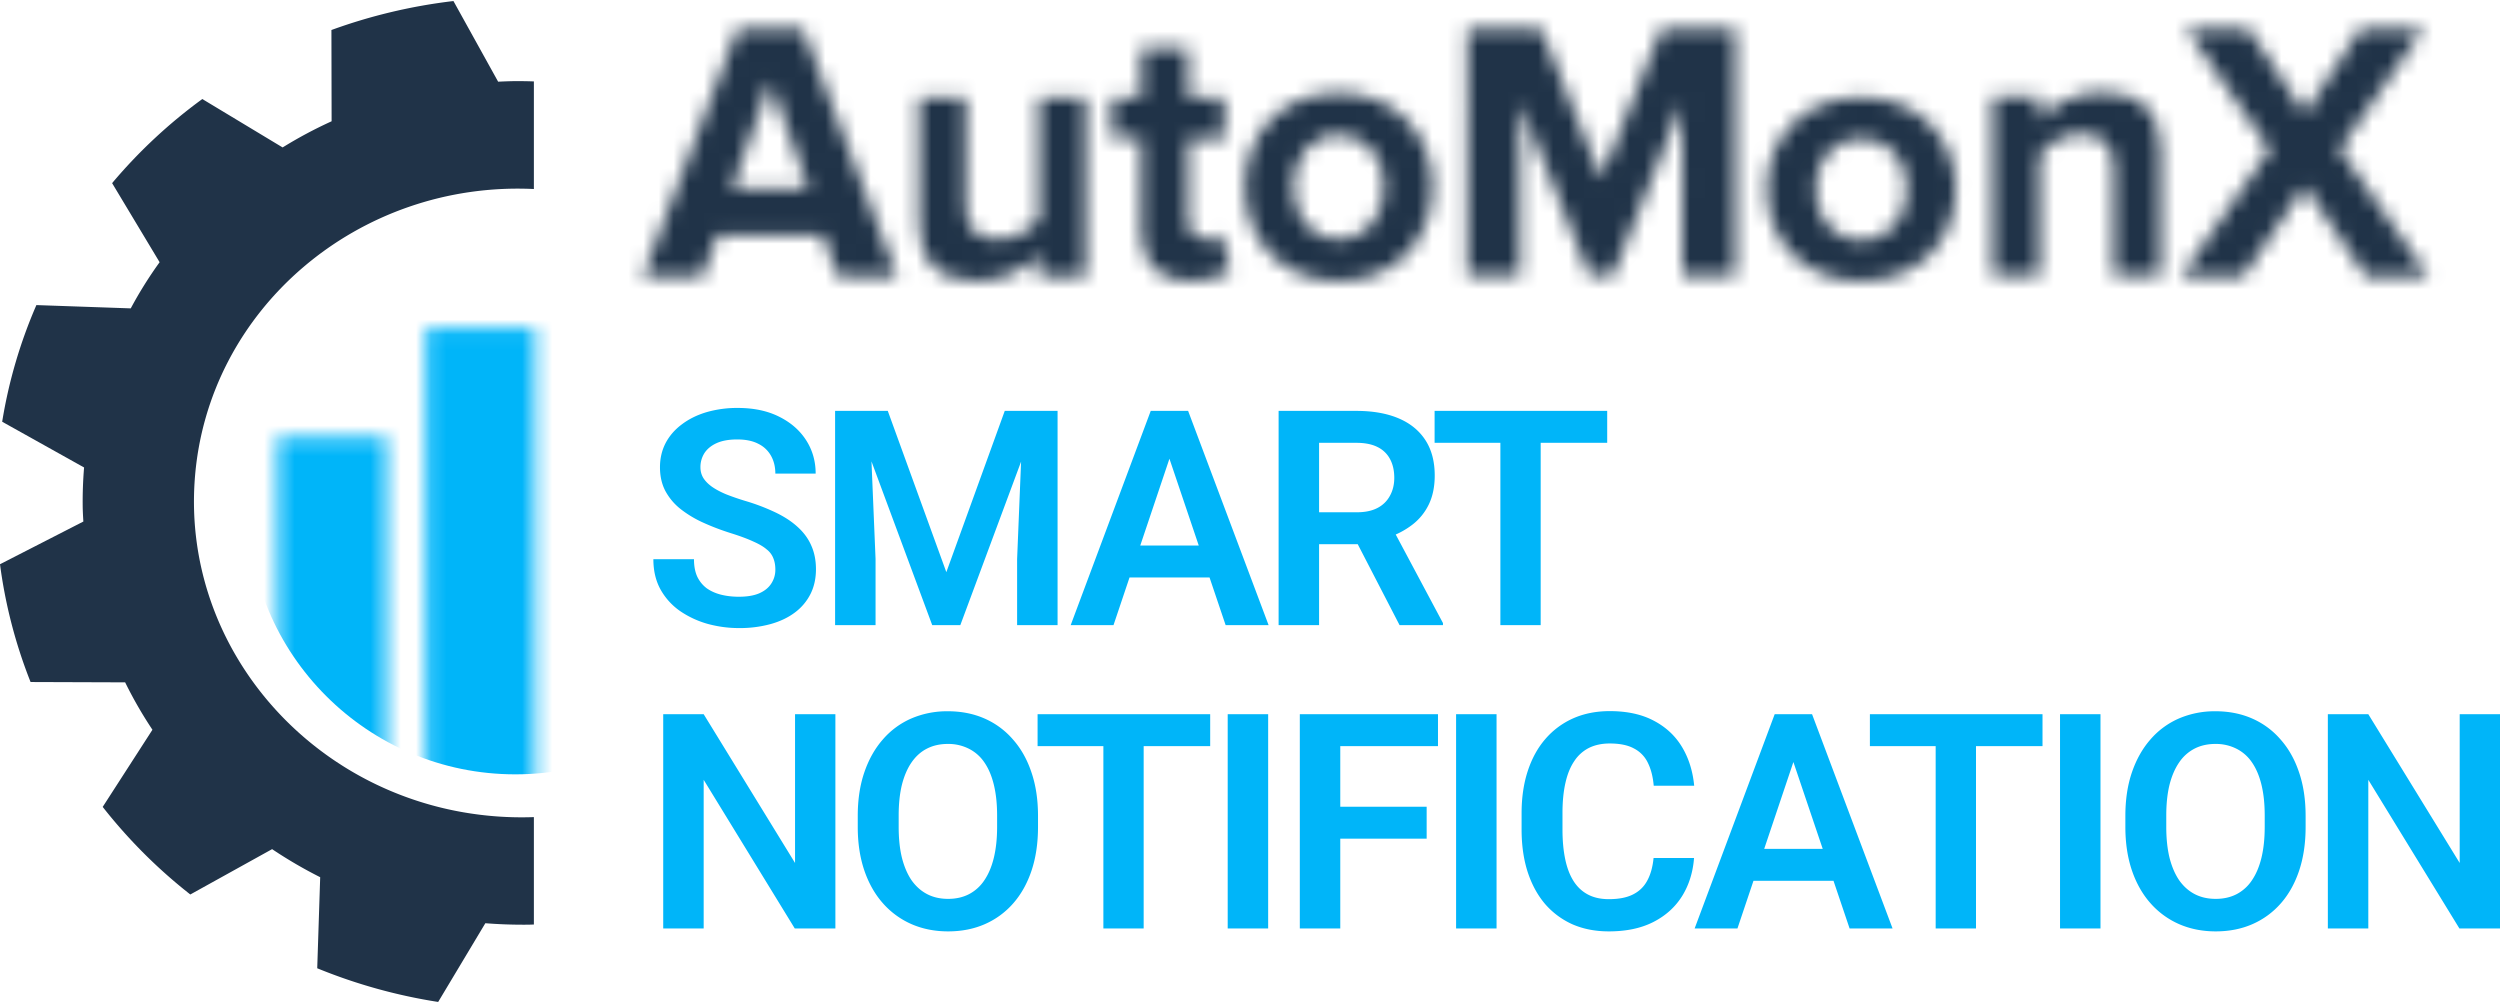 <svg preserveAspectRatio="xMidYMid meet" data-bbox="0.074 0.5 164.849 65.999" xmlns="http://www.w3.org/2000/svg" viewBox="0.074 0.5 164.849 65.999" height="67" width="167" data-type="color" role="presentation" aria-hidden="true">
    <g>
        <path fill="#203348" d="M35.278 5.8a28.401 28.401 0 0 0-1.408-.017c-.318.007-.637.02-.95.034L29.974.5a35.725 35.725 0 0 0-8.046 1.91l.012 6.018a28.84 28.84 0 0 0-3.23 1.725l-5.295-3.192a33.704 33.704 0 0 0-5.948 5.546l3.132 5.214a26.72 26.72 0 0 0-1.903 3.044l-6.222-.217A32.134 32.134 0 0 0 .218 28.24l5.4 3.016a27.56 27.56 0 0 0-.09 2.645c.008.312.023.612.043.92L.074 37.637a32.477 32.477 0 0 0 2.016 7.766l6.236.022a27.619 27.619 0 0 0 1.8 3.126l-3.28 5.087a34.05 34.05 0 0 0 5.777 5.775l5.394-2.99a29.47 29.47 0 0 0 3.17 1.851l-.195 6.004a35.448 35.448 0 0 0 7.975 2.221l3.11-5.191a31.91 31.91 0 0 0 2.743.097c.154-.001.306-.006.458-.012V54.31c-.806.03-1.623.015-2.446-.045-11.82-.866-20.749-10.842-19.914-22.236.82-11.208 10.791-19.683 22.36-19.134V5.8Z" clip-rule="evenodd" fill-rule="evenodd" data-color="1"></path>
        <mask height="32" width="18" y="22" x="18" maskUnits="userSpaceOnUse" style="mask-type:alpha" id="ec55f46f-a0a9-4c2a-bd79-3621356dd805_comp-lq8alf66" fill="none">
            <path fill="#203348" d="M35.361 22.064h-7.188v31.367h7.188V22.064Zm-9.802 7.189h-7.188V53.43h7.188V29.253Z" clip-rule="evenodd" fill-rule="evenodd"></path>
        </mask>
        <g mask="url(#ec55f46f-a0a9-4c2a-bd79-3621356dd805_comp-lq8alf66)">
            <path fill="#00B5F9" d="M51.698 33.847c0 9.745-7.9 17.644-17.644 17.644-9.745 0-17.644-7.9-17.644-17.644 0-9.745 7.9-17.644 17.644-17.644 9.745 0 17.644 7.9 17.644 17.644z" data-color="2"></path>
        </g>
        <mask height="17" width="119" y="2" x="42" maskUnits="userSpaceOnUse" style="mask-type:luminance" id="8e5dc83e-d7d5-4e6b-9bef-4b2160d8ba80_comp-lq8alf66" fill="none">
            <path fill="#ffffff" d="M160.213 18.677h-4.122l-4.048-5.974-4.073 5.974h-4.097l5.863-8.374-5.5-7.955h4.098l3.709 5.583 3.66-5.583h4.146l-5.5 7.93 5.864 8.399Zm-71.877-2.473c1.915 0 3.006-1.59 3.006-3.453 0-1.863-1.09-3.428-3.006-3.428-1.915 0-2.982 1.59-2.982 3.428 0 1.84 1.067 3.453 2.982 3.453Zm0 2.767c-3.855 0-6.179-2.84-6.179-6.22s2.328-6.195 6.179-6.195c3.851 0 6.203 2.84 6.203 6.195 0 3.356-2.328 6.22-6.203 6.22Zm-9.694 0c-2.157 0-3.321-1.125-3.321-3.23v-6.17h-1.94V6.853h1.94v-3.23h3.103v3.23H80.8v2.72h-2.376v5.336c0 .734.388 1.299 1.067 1.299.46 0 .897-.17 1.066-.343l.655 2.351c-.46.416-1.285.759-2.57.759v-.004Zm-6.978-.294h-3.08v-1.493c-.8.908-2.205 1.787-4.12 1.787-2.57 0-3.782-1.42-3.782-3.723V6.85h3.079v7.172c0 1.642.848 2.179 2.157 2.179 1.188 0 2.133-.662 2.667-1.347V6.847h3.079v11.83ZM53.39 12.852l-2.52-7.027-2.522 7.027h5.042Zm5.864 5.825h-3.928l-.993-2.767h-6.93l-1.019 2.767h-3.927l6.251-16.33h4.315l6.227 16.33h.004Z"></path>
        </mask>
        <g mask="url(#8e5dc83e-d7d5-4e6b-9bef-4b2160d8ba80_comp-lq8alf66)">
            <mask height="40" width="198" y="-4" x="-36" maskUnits="userSpaceOnUse" style="mask-type:luminance" id="ed689da1-22d2-4acb-a1e4-cdf75fb87863_comp-lq8alf66" fill="none">
                <path fill="#ffffff" d="M161.944-3.193H-35.809v38.442h197.753V-3.193Z"></path>
            </mask>
            <g mask="url(#ed689da1-22d2-4acb-a1e4-cdf75fb87863_comp-lq8alf66)">
                <path fill="#203348" d="M161.944.616H40.73v20.087h121.214V.616Z" data-color="1"></path>
            </g>
        </g>
        <mask height="17" width="19" y="2" x="96" maskUnits="userSpaceOnUse" style="mask-type:luminance" id="4871b5c7-5457-498b-a76c-797a1ed6883c_comp-lq8alf66" fill="none">
            <path fill="#ffffff" d="M114.498 18.625h-3.495V7.227l-4.592 11.398h-1.514l-4.592-11.398v11.398h-3.47V2.348h4.862l3.955 9.835 3.959-9.835h4.887v16.277Z"></path>
        </mask>
        <g mask="url(#4871b5c7-5457-498b-a76c-797a1ed6883c_comp-lq8alf66)">
            <mask height="40" width="198" y="-4" x="-36" maskUnits="userSpaceOnUse" style="mask-type:luminance" id="23c4c109-5383-47e7-b175-c76c8f827523_comp-lq8alf66" fill="none">
                <path fill="#ffffff" d="M161.944-3.193H-35.809v38.442h197.753V-3.193Z"></path>
            </mask>
            <g mask="url(#23c4c109-5383-47e7-b175-c76c8f827523_comp-lq8alf66)">
                <path fill="#203348" d="M116.228.616H95.103v19.74h21.125V.617Z" data-color="1"></path>
            </g>
        </g>
        <mask height="13" width="14" y="6" x="116" maskUnits="userSpaceOnUse" style="mask-type:luminance" id="b6352e46-3420-4e97-8e91-9f8b68cc4c14_comp-lq8alf66" fill="none">
            <path fill="#ffffff" d="M122.794 16.27c1.929 0 3.027-1.555 3.027-3.37 0-1.814-1.098-3.345-3.027-3.345s-3.002 1.555-3.002 3.345c0 1.79 1.073 3.37 3.002 3.37Zm0 2.701c-3.879 0-6.22-2.774-6.22-6.07 0-3.298 2.341-6.051 6.22-6.051 3.879 0 6.248 2.774 6.248 6.05 0 3.277-2.341 6.071-6.248 6.071Z"></path>
        </mask>
        <g mask="url(#b6352e46-3420-4e97-8e91-9f8b68cc4c14_comp-lq8alf66)">
            <mask height="40" width="198" y="-4" x="-36" maskUnits="userSpaceOnUse" style="mask-type:luminance" id="80dcb603-d46c-4c82-9526-ef472858af78_comp-lq8alf66" fill="none">
                <path fill="#ffffff" d="M161.943-3.194H-35.81V35.25h197.753V-3.194Z"></path>
            </mask>
            <g mask="url(#80dcb603-d46c-4c82-9526-ef472858af78_comp-lq8alf66)">
                <path fill="#203348" d="M130.774 5.118h-15.931v15.585h15.931V5.118Z" data-color="1"></path>
            </g>
        </g>
        <mask height="13" width="12" y="6" x="131" maskUnits="userSpaceOnUse" style="mask-type:luminance" id="9f1ce9ca-126f-4687-a373-c5c6bc2f9573_comp-lq8alf66" fill="none">
            <path fill="#ffffff" d="M142.55 18.625h-3.106v-7.152c0-1.641-.856-2.202-2.179-2.202-1.222 0-2.178.686-2.691 1.395v7.96h-3.106V6.797h3.106v1.541c.759-.907 2.203-1.835 4.135-1.835 2.594 0 3.841 1.468 3.841 3.771v8.35Z"></path>
        </mask>
        <g mask="url(#9f1ce9ca-126f-4687-a373-c5c6bc2f9573_comp-lq8alf66)">
            <mask height="40" width="198" y="-4" x="-36" maskUnits="userSpaceOnUse" style="mask-type:luminance" id="15d94056-a0f0-49dd-ae7c-8ac4d3dd2c65_comp-lq8alf66" fill="none">
                <path fill="#ffffff" d="M161.946-3.193H-35.807v38.442h197.753V-3.193Z"></path>
            </mask>
            <g mask="url(#15d94056-a0f0-49dd-ae7c-8ac4d3dd2c65_comp-lq8alf66)">
                <path fill="#203348" d="M144.284 4.772h-14.546v15.585h14.546V4.772Z" data-color="1"></path>
            </g>
        </g>
        <path fill="#00B5F9" d="M51.2 37.985c0-.272-.042-.514-.126-.728a1.346 1.346 0 0 0-.437-.592c-.207-.181-.501-.356-.883-.524-.375-.174-.86-.356-1.455-.543-.66-.207-1.274-.44-1.843-.699a7.241 7.241 0 0 1-1.504-.902 3.845 3.845 0 0 1-1-1.184c-.24-.453-.359-.977-.359-1.572 0-.582.123-1.112.369-1.59.252-.48.608-.89 1.067-1.233.46-.35 1-.618 1.62-.805a7.229 7.229 0 0 1 2.077-.282c1.048 0 1.953.191 2.717.573.77.381 1.364.899 1.785 1.552.42.653.63 1.388.63 2.203H51.2c0-.44-.094-.828-.281-1.165a1.913 1.913 0 0 0-.835-.795c-.368-.194-.834-.291-1.397-.291-.543 0-.996.08-1.358.242-.356.162-.624.382-.806.66a1.716 1.716 0 0 0-.262.931c0 .26.062.492.185.699.123.2.307.391.553.572.246.175.55.34.912.495.369.149.795.298 1.28.447a13.47 13.47 0 0 1 2.038.776c.589.284 1.077.608 1.465.97.395.362.69.77.883 1.223.2.452.301.967.301 1.542 0 .608-.12 1.152-.359 1.63a3.45 3.45 0 0 1-1.029 1.223c-.446.336-.983.592-1.61.766a7.704 7.704 0 0 1-2.086.262c-.686 0-1.365-.09-2.038-.271a6.196 6.196 0 0 1-1.814-.835 4.257 4.257 0 0 1-1.3-1.416c-.324-.576-.485-1.249-.485-2.018h2.678c0 .446.07.828.213 1.144.149.31.356.566.62.767.273.194.59.336.952.427.362.09.753.136 1.174.136.543 0 .99-.075 1.339-.224.355-.155.62-.368.795-.64a1.64 1.64 0 0 0 .272-.931Zm5.104-10.46h2.31l3.861 10.634 3.852-10.634h2.32l-5.25 14.127h-1.853l-5.24-14.127Zm-1.164 0h2.26l.408 9.77v4.357H55.14V27.525Zm12.4 0h2.27v14.127h-2.668v-4.356l.398-9.77Zm9.985 2.145-4.027 11.982h-2.823l5.278-14.127h1.805l-.233 2.145Zm3.367 11.982L76.846 29.67l-.243-2.145h1.815l5.307 14.127h-2.833Zm-.185-5.249v2.106H73.13v-2.106h7.578Zm3.678-8.878h5.133c1.074 0 1.995.162 2.765.485.77.324 1.362.802 1.776 1.436.414.634.62 1.414.62 2.339 0 .73-.129 1.365-.387 1.901a3.702 3.702 0 0 1-1.097 1.35 5.377 5.377 0 0 1-1.65.853l-.834.427h-4.53l-.02-2.106h3.386c.55 0 1.006-.097 1.368-.29a1.92 1.92 0 0 0 .815-.806c.188-.343.282-.734.282-1.174 0-.472-.091-.88-.272-1.223a1.841 1.841 0 0 0-.825-.805c-.369-.188-.834-.281-1.397-.281h-2.464v12.021h-2.669V27.525Zm7.976 14.127-3.27-6.326 2.824-.01 3.308 6.2v.136h-2.862Zm9.305-14.127v14.127h-2.658V27.525h2.658Zm4.386 0v2.106H94.671v-2.106h11.381Zm-50.893 20v14.127H52.48l-6.006-9.8v9.8h-2.668V47.525h2.668l6.025 9.81v-9.81h2.659ZM68.52 54.23v.728c0 1.067-.142 2.027-.427 2.881-.285.848-.689 1.569-1.213 2.164a5.294 5.294 0 0 1-1.872 1.368c-.725.317-1.53.475-2.416.475-.873 0-1.676-.158-2.407-.475a5.386 5.386 0 0 1-1.882-1.368c-.53-.595-.941-1.316-1.232-2.164-.291-.854-.437-1.814-.437-2.881v-.728c0-1.074.146-2.034.437-2.882.291-.847.699-1.569 1.223-2.164a5.24 5.24 0 0 1 1.872-1.377 5.983 5.983 0 0 1 2.406-.476c.886 0 1.692.159 2.416.476a5.242 5.242 0 0 1 1.873 1.377c.53.596.938 1.317 1.222 2.164.291.848.437 1.808.437 2.882Zm-2.697.728v-.748c0-.77-.072-1.445-.214-2.028-.142-.588-.352-1.083-.63-1.484a2.687 2.687 0 0 0-1.029-.902 2.999 2.999 0 0 0-1.378-.31c-.517 0-.976.103-1.378.31-.394.2-.73.501-1.009.902-.278.401-.491.896-.64 1.484-.142.583-.213 1.259-.213 2.028v.748c0 .763.07 1.439.213 2.027.149.589.362 1.087.64 1.495.285.4.628.705 1.029.912.401.207.86.31 1.378.31.517 0 .976-.103 1.377-.31a2.716 2.716 0 0 0 1.01-.913c.278-.407.488-.905.63-1.494.142-.588.214-1.264.214-2.027Zm9.664-7.433v14.127H72.83V47.525h2.658Zm4.386 0v2.106H68.492v-2.106h11.38Zm3.823 0v14.127h-2.668V47.525h2.668Zm4.755 0v14.127h-2.668V47.525h2.668Zm5.696 6.103v2.106h-6.394v-2.106h6.394Zm.747-6.103v2.106h-7.141v-2.106h7.141Zm3.862 0v14.127h-2.668V47.525h2.669Zm10.354 9.48h2.668c-.071.944-.333 1.782-.786 2.513-.453.724-1.083 1.293-1.892 1.707-.808.414-1.788.621-2.94.621-.886 0-1.685-.155-2.396-.465a5.193 5.193 0 0 1-1.815-1.349c-.498-.589-.879-1.294-1.145-2.115-.265-.828-.397-1.756-.397-2.785v-1.077c0-1.028.136-1.956.407-2.785.272-.828.66-1.533 1.165-2.115a5.206 5.206 0 0 1 1.833-1.358c.718-.317 1.52-.475 2.407-.475 1.151 0 2.124.213 2.92.64.796.42 1.413 1 1.853 1.737.44.737.705 1.584.796 2.542h-2.668c-.052-.595-.181-1.1-.388-1.514a2.043 2.043 0 0 0-.913-.941c-.401-.22-.934-.33-1.6-.33-.518 0-.974.097-1.369.291a2.505 2.505 0 0 0-.97.873c-.259.382-.453.86-.582 1.436-.129.57-.194 1.23-.194 1.98v1.096c0 .718.058 1.362.175 1.931.116.57.297 1.051.543 1.446.246.394.563.695.951.902.388.207.85.31 1.387.31.654 0 1.184-.103 1.592-.31.414-.207.727-.511.941-.912.22-.401.359-.9.417-1.494Zm9.558-7.335-4.027 11.982h-2.823l5.278-14.127h1.805l-.233 2.145Zm3.367 11.982-4.046-11.982-.243-2.145h1.814l5.308 14.127h-2.833Zm-.185-5.249v2.106h-7.577v-2.106h7.577Zm8.52-8.878v14.127h-2.659V47.525h2.659Zm4.386 0v2.106h-11.382v-2.106h11.382Zm3.823 0v14.127h-2.668V47.525h2.668Zm13.526 6.705v.728c0 1.067-.142 2.027-.427 2.881-.284.848-.688 1.569-1.212 2.164a5.3 5.3 0 0 1-1.873 1.368c-.724.317-1.53.475-2.416.475-.873 0-1.675-.158-2.406-.475a5.39 5.39 0 0 1-1.883-1.368c-.53-.595-.941-1.316-1.232-2.164-.291-.854-.436-1.814-.436-2.881v-.728c0-1.074.145-2.034.436-2.882.291-.847.699-1.569 1.223-2.164a5.243 5.243 0 0 1 1.872-1.377 5.985 5.985 0 0 1 2.407-.476c.886 0 1.691.159 2.416.476a5.243 5.243 0 0 1 1.872 1.377c.531.596.938 1.317 1.223 2.164.291.848.436 1.808.436 2.882Zm-2.697.728v-.748c0-.77-.071-1.445-.213-2.028-.143-.588-.353-1.083-.631-1.484a2.684 2.684 0 0 0-1.029-.902 2.994 2.994 0 0 0-1.377-.31c-.518 0-.977.103-1.378.31a2.72 2.72 0 0 0-1.009.902c-.278.401-.492.896-.641 1.484-.142.583-.213 1.259-.213 2.028v.748c0 .763.071 1.439.213 2.027.149.589.363 1.087.641 1.495.284.4.627.705 1.028.912.401.207.861.31 1.378.31.518 0 .977-.103 1.378-.31a2.718 2.718 0 0 0 1.009-.913c.278-.407.488-.905.631-1.494.142-.588.213-1.264.213-2.027Zm15.515-7.433v14.127h-2.678l-6.006-9.8v9.8h-2.668V47.525h2.668l6.026 9.81v-9.81h2.658Z" data-color="2"></path>
    </g>
</svg>